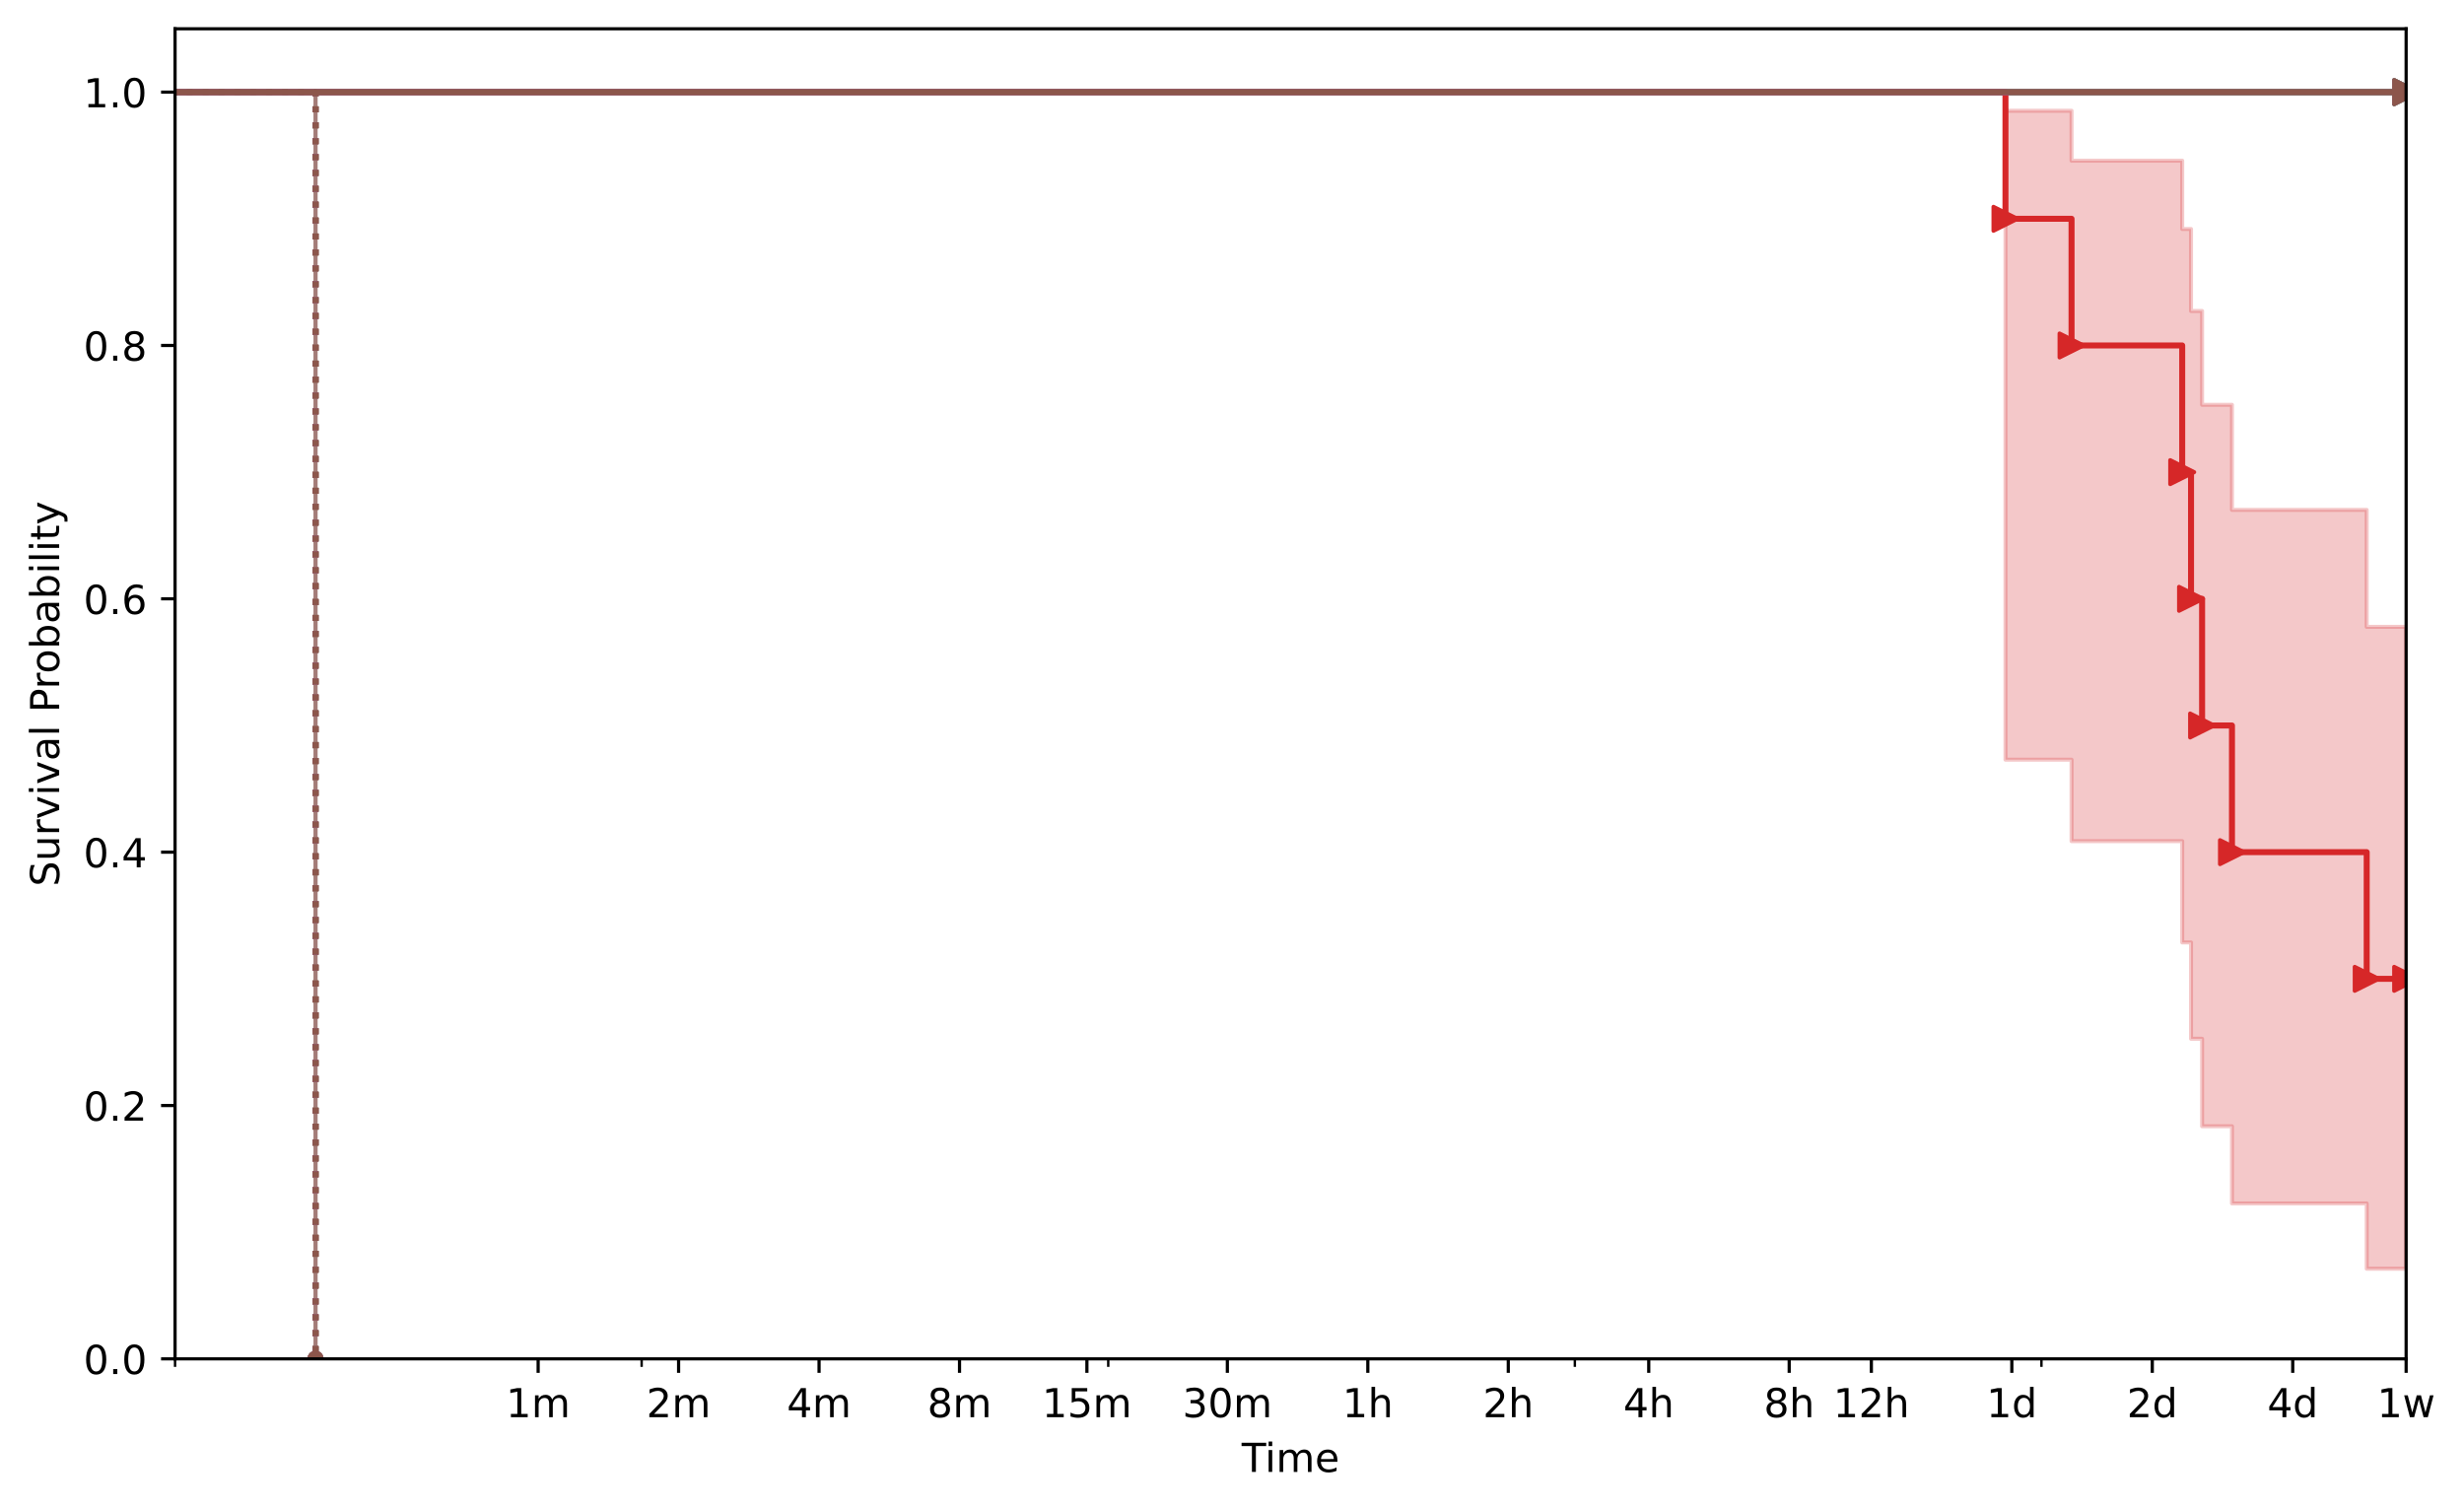 <?xml version="1.0" encoding="utf-8" standalone="no"?>
<!DOCTYPE svg PUBLIC "-//W3C//DTD SVG 1.1//EN"
  "http://www.w3.org/Graphics/SVG/1.1/DTD/svg11.dtd">
<!-- Created with matplotlib (https://matplotlib.org/) -->
<svg height="377.396pt" version="1.1" viewBox="0 0 616.252 377.396" width="616.252pt" xmlns="http://www.w3.org/2000/svg" xmlns:xlink="http://www.w3.org/1999/xlink">
 <defs>
  <style type="text/css">
*{stroke-linecap:butt;stroke-linejoin:round;}
  </style>
 </defs>
 <g id="figure_1">
  <g id="patch_1">
   <path d="M 0 377.396 
L 616.252 377.396 
L 616.252 0 
L 0 0 
z
" style="fill:#ffffff;"/>
  </g>
  <g id="axes_1">
   <g id="patch_2">
    <path d="M 43.781 339.84 
L 601.781 339.84 
L 601.781 7.2 
L 43.781 7.2 
z
" style="fill:#ffffff;"/>
   </g>
   <g id="PolyCollection_1">
    <defs>
     <path d="M -167.45 -354.356 
L -167.45 -354.356 
L 78.911 -354.356 
L 78.911 -37.556 
L 78.911 -37.556 
L 78.911 -37.556 
L 78.911 -354.356 
L -167.45 -354.356 
z
" id="m7478a78ea8" style="stroke:#1f77b4;stroke-opacity:0.25;"/>
    </defs>
    <g clip-path="url(#p8bab576ed2)">
     <use style="fill:#1f77b4;fill-opacity:0.25;stroke:#1f77b4;stroke-opacity:0.25;" x="0" xlink:href="#m7478a78ea8" y="377.396"/>
    </g>
   </g>
   <g id="PolyCollection_2">
    <path clip-path="url(#p8bab576ed2)" d="M -167.45 23.04 
L -167.45 23.04 
L 601.781 23.04 
L 601.781 23.04 
L 601.781 23.04 
L 601.781 23.04 
L 601.781 23.04 
L -167.45 23.04 
z
" style="fill:#1f77b4;fill-opacity:0.25;stroke:#1f77b4;stroke-opacity:0.25;"/>
   </g>
   <g id="PolyCollection_3">
    <defs>
     <path d="M -167.45 -354.356 
L -167.45 -354.356 
L 78.911 -354.356 
L 78.911 -37.556 
L 78.911 -37.556 
L 78.911 -37.556 
L 78.911 -354.356 
L -167.45 -354.356 
z
" id="m5d1627bb53" style="stroke:#ff7f0e;stroke-opacity:0.25;"/>
    </defs>
    <g clip-path="url(#p8bab576ed2)">
     <use style="fill:#ff7f0e;fill-opacity:0.25;stroke:#ff7f0e;stroke-opacity:0.25;" x="0" xlink:href="#m5d1627bb53" y="377.396"/>
    </g>
   </g>
   <g id="PolyCollection_4">
    <path clip-path="url(#p8bab576ed2)" d="M -167.45 23.04 
L -167.45 23.04 
L 601.781 23.04 
L 601.781 23.04 
L 601.781 23.04 
L 601.781 23.04 
L 601.781 23.04 
L -167.45 23.04 
z
" style="fill:#ff7f0e;fill-opacity:0.25;stroke:#ff7f0e;stroke-opacity:0.25;"/>
   </g>
   <g id="PolyCollection_5">
    <defs>
     <path d="M -167.45 -354.356 
L -167.45 -354.356 
L 78.911 -354.356 
L 78.911 -37.556 
L 78.911 -37.556 
L 78.911 -37.556 
L 78.911 -354.356 
L -167.45 -354.356 
z
" id="me244e0a25b" style="stroke:#2ca02c;stroke-opacity:0.25;"/>
    </defs>
    <g clip-path="url(#p8bab576ed2)">
     <use style="fill:#2ca02c;fill-opacity:0.25;stroke:#2ca02c;stroke-opacity:0.25;" x="0" xlink:href="#me244e0a25b" y="377.396"/>
    </g>
   </g>
   <g id="PolyCollection_6">
    <path clip-path="url(#p8bab576ed2)" d="M -167.45 23.04 
L -167.45 23.04 
L 601.781 23.04 
L 601.781 23.04 
L 601.781 23.04 
L 601.781 23.04 
L 601.781 23.04 
L -167.45 23.04 
z
" style="fill:#2ca02c;fill-opacity:0.25;stroke:#2ca02c;stroke-opacity:0.25;"/>
   </g>
   <g id="PolyCollection_7">
    <defs>
     <path d="M -167.45 -354.356 
L -167.45 -354.356 
L 78.911 -354.356 
L 78.911 -37.556 
L 78.911 -37.556 
L 78.911 -37.556 
L 78.911 -354.356 
L -167.45 -354.356 
z
" id="m9c1e1b2ed4" style="stroke:#d62728;stroke-opacity:0.25;"/>
    </defs>
    <g clip-path="url(#p8bab576ed2)">
     <use style="fill:#d62728;fill-opacity:0.25;stroke:#d62728;stroke-opacity:0.25;" x="0" xlink:href="#m9c1e1b2ed4" y="377.396"/>
    </g>
   </g>
   <g id="PolyCollection_8">
    <path clip-path="url(#p8bab576ed2)" d="M -167.45 23.04 
L -167.45 23.04 
L 501.573 23.04 
L 501.573 189.991 
L 518.098 189.991 
L 518.098 210.367 
L 545.775 210.367 
L 545.775 235.703 
L 547.984 235.703 
L 547.984 259.794 
L 550.75 259.794 
L 550.75 281.674 
L 558.223 281.674 
L 558.223 300.971 
L 591.917 300.971 
L 591.917 317.305 
L 601.781 317.305 
L 601.781 317.305 
L 601.781 156.772 
L 601.781 156.772 
L 601.781 156.772 
L 591.917 156.772 
L 591.917 127.519 
L 558.223 127.519 
L 558.223 101.234 
L 550.75 101.234 
L 550.75 77.776 
L 547.984 77.776 
L 547.984 57.271 
L 545.775 57.271 
L 545.775 40.188 
L 518.098 40.188 
L 518.098 27.703 
L 501.573 27.703 
L 501.573 23.04 
L -167.45 23.04 
z
" style="fill:#d62728;fill-opacity:0.25;stroke:#d62728;stroke-opacity:0.25;"/>
   </g>
   <g id="PolyCollection_9">
    <defs>
     <path d="M -167.45 -354.356 
L -167.45 -354.356 
L 78.911 -354.356 
L 78.911 -37.556 
L 78.911 -37.556 
L 78.911 -37.556 
L 78.911 -354.356 
L -167.45 -354.356 
z
" id="m30d9c9c2c4" style="stroke:#9467bd;stroke-opacity:0.25;"/>
    </defs>
    <g clip-path="url(#p8bab576ed2)">
     <use style="fill:#9467bd;fill-opacity:0.25;stroke:#9467bd;stroke-opacity:0.25;" x="0" xlink:href="#m30d9c9c2c4" y="377.396"/>
    </g>
   </g>
   <g id="PolyCollection_10">
    <path clip-path="url(#p8bab576ed2)" d="M -167.45 23.04 
L -167.45 23.04 
L 601.781 23.04 
L 601.781 23.04 
L 601.781 23.04 
L 601.781 23.04 
L 601.781 23.04 
L -167.45 23.04 
z
" style="fill:#9467bd;fill-opacity:0.25;stroke:#9467bd;stroke-opacity:0.25;"/>
   </g>
   <g id="PolyCollection_11">
    <defs>
     <path d="M -167.45 -354.356 
L -167.45 -354.356 
L 78.911 -354.356 
L 78.911 -37.556 
L 78.911 -37.556 
L 78.911 -37.556 
L 78.911 -354.356 
L -167.45 -354.356 
z
" id="md5d1cc5435" style="stroke:#8c564b;stroke-opacity:0.25;"/>
    </defs>
    <g clip-path="url(#p8bab576ed2)">
     <use style="fill:#8c564b;fill-opacity:0.25;stroke:#8c564b;stroke-opacity:0.25;" x="0" xlink:href="#md5d1cc5435" y="377.396"/>
    </g>
   </g>
   <g id="PolyCollection_12">
    <path clip-path="url(#p8bab576ed2)" d="M -167.45 23.04 
L -167.45 23.04 
L 601.781 23.04 
L 601.781 23.04 
L 601.781 23.04 
L 601.781 23.04 
L 601.781 23.04 
L -167.45 23.04 
z
" style="fill:#8c564b;fill-opacity:0.25;stroke:#8c564b;stroke-opacity:0.25;"/>
   </g>
   <g id="matplotlib.axis_1">
    <g id="xtick_1">
     <g id="line2d_1">
      <defs>
       <path d="M 0 0 
L 0 3.5 
" id="mea6a60b2c6" style="stroke:#000000;stroke-width:0.8;"/>
      </defs>
      <g>
       <use style="stroke:#000000;stroke-width:0.8;" x="134.589" xlink:href="#mea6a60b2c6" y="339.84"/>
      </g>
     </g>
     <g id="text_1">
      <!-- 1m -->
      <defs>
       <path d="M 12.406 8.297 
L 28.516 8.297 
L 28.516 63.922 
L 10.984 60.406 
L 10.984 69.391 
L 28.422 72.906 
L 38.281 72.906 
L 38.281 8.297 
L 54.391 8.297 
L 54.391 0 
L 12.406 0 
z
" id="DejaVuSans-49"/>
       <path d="M 52 44.188 
Q 55.375 50.25 60.062 53.125 
Q 64.75 56 71.094 56 
Q 79.641 56 84.281 50.016 
Q 88.922 44.047 88.922 33.016 
L 88.922 0 
L 79.891 0 
L 79.891 32.719 
Q 79.891 40.578 77.094 44.375 
Q 74.312 48.188 68.609 48.188 
Q 61.625 48.188 57.562 43.547 
Q 53.516 38.922 53.516 30.906 
L 53.516 0 
L 44.484 0 
L 44.484 32.719 
Q 44.484 40.625 41.703 44.406 
Q 38.922 48.188 33.109 48.188 
Q 26.219 48.188 22.156 43.531 
Q 18.109 38.875 18.109 30.906 
L 18.109 0 
L 9.078 0 
L 9.078 54.688 
L 18.109 54.688 
L 18.109 46.188 
Q 21.188 51.219 25.484 53.609 
Q 29.781 56 35.688 56 
Q 41.656 56 45.828 52.969 
Q 50 49.953 52 44.188 
z
" id="DejaVuSans-109"/>
      </defs>
      <g transform="translate(126.538 354.438)scale(0.1 -0.1)">
       <use xlink:href="#DejaVuSans-49"/>
       <use x="63.623" xlink:href="#DejaVuSans-109"/>
      </g>
     </g>
    </g>
    <g id="xtick_2">
     <g id="line2d_2">
      <g>
       <use style="stroke:#000000;stroke-width:0.8;" x="169.719" xlink:href="#mea6a60b2c6" y="339.84"/>
      </g>
     </g>
     <g id="text_2">
      <!-- 2m -->
      <defs>
       <path d="M 19.188 8.297 
L 53.609 8.297 
L 53.609 0 
L 7.328 0 
L 7.328 8.297 
Q 12.938 14.109 22.625 23.891 
Q 32.328 33.688 34.812 36.531 
Q 39.547 41.844 41.422 45.531 
Q 43.312 49.219 43.312 52.781 
Q 43.312 58.594 39.234 62.25 
Q 35.156 65.922 28.609 65.922 
Q 23.969 65.922 18.812 64.312 
Q 13.672 62.703 7.812 59.422 
L 7.812 69.391 
Q 13.766 71.781 18.938 73 
Q 24.125 74.219 28.422 74.219 
Q 39.75 74.219 46.484 68.547 
Q 53.219 62.891 53.219 53.422 
Q 53.219 48.922 51.531 44.891 
Q 49.859 40.875 45.406 35.406 
Q 44.188 33.984 37.641 27.219 
Q 31.109 20.453 19.188 8.297 
z
" id="DejaVuSans-50"/>
      </defs>
      <g transform="translate(161.667 354.438)scale(0.1 -0.1)">
       <use xlink:href="#DejaVuSans-50"/>
       <use x="63.623" xlink:href="#DejaVuSans-109"/>
      </g>
     </g>
    </g>
    <g id="xtick_3">
     <g id="line2d_3">
      <g>
       <use style="stroke:#000000;stroke-width:0.8;" x="204.848" xlink:href="#mea6a60b2c6" y="339.84"/>
      </g>
     </g>
     <g id="text_3">
      <!-- 4m -->
      <defs>
       <path d="M 37.797 64.312 
L 12.891 25.391 
L 37.797 25.391 
z
M 35.203 72.906 
L 47.609 72.906 
L 47.609 25.391 
L 58.016 25.391 
L 58.016 17.188 
L 47.609 17.188 
L 47.609 0 
L 37.797 0 
L 37.797 17.188 
L 4.891 17.188 
L 4.891 26.703 
z
" id="DejaVuSans-52"/>
      </defs>
      <g transform="translate(196.796 354.438)scale(0.1 -0.1)">
       <use xlink:href="#DejaVuSans-52"/>
       <use x="63.623" xlink:href="#DejaVuSans-109"/>
      </g>
     </g>
    </g>
    <g id="xtick_4">
     <g id="line2d_4">
      <g>
       <use style="stroke:#000000;stroke-width:0.8;" x="239.977" xlink:href="#mea6a60b2c6" y="339.84"/>
      </g>
     </g>
     <g id="text_4">
      <!-- 8m -->
      <defs>
       <path d="M 31.781 34.625 
Q 24.75 34.625 20.719 30.859 
Q 16.703 27.094 16.703 20.516 
Q 16.703 13.922 20.719 10.156 
Q 24.75 6.391 31.781 6.391 
Q 38.812 6.391 42.859 10.172 
Q 46.922 13.969 46.922 20.516 
Q 46.922 27.094 42.891 30.859 
Q 38.875 34.625 31.781 34.625 
z
M 21.922 38.812 
Q 15.578 40.375 12.031 44.719 
Q 8.5 49.078 8.5 55.328 
Q 8.5 64.062 14.719 69.141 
Q 20.953 74.219 31.781 74.219 
Q 42.672 74.219 48.875 69.141 
Q 55.078 64.062 55.078 55.328 
Q 55.078 49.078 51.531 44.719 
Q 48 40.375 41.703 38.812 
Q 48.828 37.156 52.797 32.312 
Q 56.781 27.484 56.781 20.516 
Q 56.781 9.906 50.312 4.234 
Q 43.844 -1.422 31.781 -1.422 
Q 19.734 -1.422 13.25 4.234 
Q 6.781 9.906 6.781 20.516 
Q 6.781 27.484 10.781 32.312 
Q 14.797 37.156 21.922 38.812 
z
M 18.312 54.391 
Q 18.312 48.734 21.844 45.562 
Q 25.391 42.391 31.781 42.391 
Q 38.141 42.391 41.719 45.562 
Q 45.312 48.734 45.312 54.391 
Q 45.312 60.062 41.719 63.234 
Q 38.141 66.406 31.781 66.406 
Q 25.391 66.406 21.844 63.234 
Q 18.312 60.062 18.312 54.391 
z
" id="DejaVuSans-56"/>
      </defs>
      <g transform="translate(231.926 354.438)scale(0.1 -0.1)">
       <use xlink:href="#DejaVuSans-56"/>
       <use x="63.623" xlink:href="#DejaVuSans-109"/>
      </g>
     </g>
    </g>
    <g id="xtick_5">
     <g id="line2d_5">
      <g>
       <use style="stroke:#000000;stroke-width:0.8;" x="271.836" xlink:href="#mea6a60b2c6" y="339.84"/>
      </g>
     </g>
     <g id="text_5">
      <!-- 15m -->
      <defs>
       <path d="M 10.797 72.906 
L 49.516 72.906 
L 49.516 64.594 
L 19.828 64.594 
L 19.828 46.734 
Q 21.969 47.469 24.109 47.828 
Q 26.266 48.188 28.422 48.188 
Q 40.625 48.188 47.75 41.5 
Q 54.891 34.812 54.891 23.391 
Q 54.891 11.625 47.562 5.094 
Q 40.234 -1.422 26.906 -1.422 
Q 22.312 -1.422 17.547 -0.641 
Q 12.797 0.141 7.719 1.703 
L 7.719 11.625 
Q 12.109 9.234 16.797 8.062 
Q 21.484 6.891 26.703 6.891 
Q 35.156 6.891 40.078 11.328 
Q 45.016 15.766 45.016 23.391 
Q 45.016 31 40.078 35.438 
Q 35.156 39.891 26.703 39.891 
Q 22.75 39.891 18.812 39.016 
Q 14.891 38.141 10.797 36.281 
z
" id="DejaVuSans-53"/>
      </defs>
      <g transform="translate(260.603 354.438)scale(0.1 -0.1)">
       <use xlink:href="#DejaVuSans-49"/>
       <use x="63.623" xlink:href="#DejaVuSans-53"/>
       <use x="127.246" xlink:href="#DejaVuSans-109"/>
      </g>
     </g>
    </g>
    <g id="xtick_6">
     <g id="line2d_6">
      <g>
       <use style="stroke:#000000;stroke-width:0.8;" x="306.965" xlink:href="#mea6a60b2c6" y="339.84"/>
      </g>
     </g>
     <g id="text_6">
      <!-- 30m -->
      <defs>
       <path d="M 40.578 39.312 
Q 47.656 37.797 51.625 33 
Q 55.609 28.219 55.609 21.188 
Q 55.609 10.406 48.188 4.484 
Q 40.766 -1.422 27.094 -1.422 
Q 22.516 -1.422 17.656 -0.516 
Q 12.797 0.391 7.625 2.203 
L 7.625 11.719 
Q 11.719 9.328 16.594 8.109 
Q 21.484 6.891 26.812 6.891 
Q 36.078 6.891 40.938 10.547 
Q 45.797 14.203 45.797 21.188 
Q 45.797 27.641 41.281 31.266 
Q 36.766 34.906 28.719 34.906 
L 20.219 34.906 
L 20.219 43.016 
L 29.109 43.016 
Q 36.375 43.016 40.234 45.922 
Q 44.094 48.828 44.094 54.297 
Q 44.094 59.906 40.109 62.906 
Q 36.141 65.922 28.719 65.922 
Q 24.656 65.922 20.016 65.031 
Q 15.375 64.156 9.812 62.312 
L 9.812 71.094 
Q 15.438 72.656 20.344 73.438 
Q 25.25 74.219 29.594 74.219 
Q 40.828 74.219 47.359 69.109 
Q 53.906 64.016 53.906 55.328 
Q 53.906 49.266 50.438 45.094 
Q 46.969 40.922 40.578 39.312 
z
" id="DejaVuSans-51"/>
       <path d="M 31.781 66.406 
Q 24.172 66.406 20.328 58.906 
Q 16.5 51.422 16.5 36.375 
Q 16.5 21.391 20.328 13.891 
Q 24.172 6.391 31.781 6.391 
Q 39.453 6.391 43.281 13.891 
Q 47.125 21.391 47.125 36.375 
Q 47.125 51.422 43.281 58.906 
Q 39.453 66.406 31.781 66.406 
z
M 31.781 74.219 
Q 44.047 74.219 50.516 64.516 
Q 56.984 54.828 56.984 36.375 
Q 56.984 17.969 50.516 8.266 
Q 44.047 -1.422 31.781 -1.422 
Q 19.531 -1.422 13.062 8.266 
Q 6.594 17.969 6.594 36.375 
Q 6.594 54.828 13.062 64.516 
Q 19.531 74.219 31.781 74.219 
z
" id="DejaVuSans-48"/>
      </defs>
      <g transform="translate(295.732 354.438)scale(0.1 -0.1)">
       <use xlink:href="#DejaVuSans-51"/>
       <use x="63.623" xlink:href="#DejaVuSans-48"/>
       <use x="127.246" xlink:href="#DejaVuSans-109"/>
      </g>
     </g>
    </g>
    <g id="xtick_7">
     <g id="line2d_7">
      <g>
       <use style="stroke:#000000;stroke-width:0.8;" x="342.094" xlink:href="#mea6a60b2c6" y="339.84"/>
      </g>
     </g>
     <g id="text_7">
      <!-- 1h -->
      <defs>
       <path d="M 54.891 33.016 
L 54.891 0 
L 45.906 0 
L 45.906 32.719 
Q 45.906 40.484 42.875 44.328 
Q 39.844 48.188 33.797 48.188 
Q 26.516 48.188 22.312 43.547 
Q 18.109 38.922 18.109 30.906 
L 18.109 0 
L 9.078 0 
L 9.078 75.984 
L 18.109 75.984 
L 18.109 46.188 
Q 21.344 51.125 25.703 53.562 
Q 30.078 56 35.797 56 
Q 45.219 56 50.047 50.172 
Q 54.891 44.344 54.891 33.016 
z
" id="DejaVuSans-104"/>
      </defs>
      <g transform="translate(335.744 354.438)scale(0.1 -0.1)">
       <use xlink:href="#DejaVuSans-49"/>
       <use x="63.623" xlink:href="#DejaVuSans-104"/>
      </g>
     </g>
    </g>
    <g id="xtick_8">
     <g id="line2d_8">
      <g>
       <use style="stroke:#000000;stroke-width:0.8;" x="377.224" xlink:href="#mea6a60b2c6" y="339.84"/>
      </g>
     </g>
     <g id="text_8">
      <!-- 2h -->
      <g transform="translate(370.874 354.438)scale(0.1 -0.1)">
       <use xlink:href="#DejaVuSans-50"/>
       <use x="63.623" xlink:href="#DejaVuSans-104"/>
      </g>
     </g>
    </g>
    <g id="xtick_9">
     <g id="line2d_9">
      <g>
       <use style="stroke:#000000;stroke-width:0.8;" x="412.353" xlink:href="#mea6a60b2c6" y="339.84"/>
      </g>
     </g>
     <g id="text_9">
      <!-- 4h -->
      <g transform="translate(406.003 354.438)scale(0.1 -0.1)">
       <use xlink:href="#DejaVuSans-52"/>
       <use x="63.623" xlink:href="#DejaVuSans-104"/>
      </g>
     </g>
    </g>
    <g id="xtick_10">
     <g id="line2d_10">
      <g>
       <use style="stroke:#000000;stroke-width:0.8;" x="447.482" xlink:href="#mea6a60b2c6" y="339.84"/>
      </g>
     </g>
     <g id="text_10">
      <!-- 8h -->
      <g transform="translate(441.132 354.438)scale(0.1 -0.1)">
       <use xlink:href="#DejaVuSans-56"/>
       <use x="63.623" xlink:href="#DejaVuSans-104"/>
      </g>
     </g>
    </g>
    <g id="xtick_11">
     <g id="line2d_11">
      <g>
       <use style="stroke:#000000;stroke-width:0.8;" x="468.031" xlink:href="#mea6a60b2c6" y="339.84"/>
      </g>
     </g>
     <g id="text_11">
      <!-- 12h -->
      <g transform="translate(458.5 354.438)scale(0.1 -0.1)">
       <use xlink:href="#DejaVuSans-49"/>
       <use x="63.623" xlink:href="#DejaVuSans-50"/>
       <use x="127.246" xlink:href="#DejaVuSans-104"/>
      </g>
     </g>
    </g>
    <g id="xtick_12">
     <g id="line2d_12">
      <g>
       <use style="stroke:#000000;stroke-width:0.8;" x="503.161" xlink:href="#mea6a60b2c6" y="339.84"/>
      </g>
     </g>
     <g id="text_12">
      <!-- 1d -->
      <defs>
       <path d="M 45.406 46.391 
L 45.406 75.984 
L 54.391 75.984 
L 54.391 0 
L 45.406 0 
L 45.406 8.203 
Q 42.578 3.328 38.25 0.953 
Q 33.938 -1.422 27.875 -1.422 
Q 17.969 -1.422 11.734 6.484 
Q 5.516 14.406 5.516 27.297 
Q 5.516 40.188 11.734 48.094 
Q 17.969 56 27.875 56 
Q 33.938 56 38.25 53.625 
Q 42.578 51.266 45.406 46.391 
z
M 14.797 27.297 
Q 14.797 17.391 18.875 11.75 
Q 22.953 6.109 30.078 6.109 
Q 37.203 6.109 41.297 11.75 
Q 45.406 17.391 45.406 27.297 
Q 45.406 37.203 41.297 42.844 
Q 37.203 48.484 30.078 48.484 
Q 22.953 48.484 18.875 42.844 
Q 14.797 37.203 14.797 27.297 
z
" id="DejaVuSans-100"/>
      </defs>
      <g transform="translate(496.805 354.438)scale(0.1 -0.1)">
       <use xlink:href="#DejaVuSans-49"/>
       <use x="63.623" xlink:href="#DejaVuSans-100"/>
      </g>
     </g>
    </g>
    <g id="xtick_13">
     <g id="line2d_13">
      <g>
       <use style="stroke:#000000;stroke-width:0.8;" x="538.29" xlink:href="#mea6a60b2c6" y="339.84"/>
      </g>
     </g>
     <g id="text_13">
      <!-- 2d -->
      <g transform="translate(531.935 354.438)scale(0.1 -0.1)">
       <use xlink:href="#DejaVuSans-50"/>
       <use x="63.623" xlink:href="#DejaVuSans-100"/>
      </g>
     </g>
    </g>
    <g id="xtick_14">
     <g id="line2d_14">
      <g>
       <use style="stroke:#000000;stroke-width:0.8;" x="573.419" xlink:href="#mea6a60b2c6" y="339.84"/>
      </g>
     </g>
     <g id="text_14">
      <!-- 4d -->
      <g transform="translate(567.064 354.438)scale(0.1 -0.1)">
       <use xlink:href="#DejaVuSans-52"/>
       <use x="63.623" xlink:href="#DejaVuSans-100"/>
      </g>
     </g>
    </g>
    <g id="xtick_15">
     <g id="line2d_15">
      <g>
       <use style="stroke:#000000;stroke-width:0.8;" x="601.781" xlink:href="#mea6a60b2c6" y="339.84"/>
      </g>
     </g>
     <g id="text_15">
      <!-- 1w -->
      <defs>
       <path d="M 4.203 54.688 
L 13.188 54.688 
L 24.422 12.016 
L 35.594 54.688 
L 46.188 54.688 
L 57.422 12.016 
L 68.609 54.688 
L 77.594 54.688 
L 63.281 0 
L 52.688 0 
L 40.922 44.828 
L 29.109 0 
L 18.5 0 
z
" id="DejaVuSans-119"/>
      </defs>
      <g transform="translate(594.511 354.438)scale(0.1 -0.1)">
       <use xlink:href="#DejaVuSans-49"/>
       <use x="63.623" xlink:href="#DejaVuSans-119"/>
      </g>
     </g>
    </g>
    <g id="xtick_16">
     <g id="line2d_16">
      <defs>
       <path d="M 0 0 
L 0 2 
" id="m23afb227b6" style="stroke:#000000;stroke-width:0.6;"/>
      </defs>
      <g>
       <use style="stroke:#000000;stroke-width:0.6;" x="43.781" xlink:href="#m23afb227b6" y="339.84"/>
      </g>
     </g>
    </g>
    <g id="xtick_17">
     <g id="line2d_17">
      <g>
       <use style="stroke:#000000;stroke-width:0.6;" x="160.478" xlink:href="#m23afb227b6" y="339.84"/>
      </g>
     </g>
    </g>
    <g id="xtick_18">
     <g id="line2d_18">
      <g>
       <use style="stroke:#000000;stroke-width:0.6;" x="277.175" xlink:href="#m23afb227b6" y="339.84"/>
      </g>
     </g>
    </g>
    <g id="xtick_19">
     <g id="line2d_19">
      <g>
       <use style="stroke:#000000;stroke-width:0.6;" x="393.872" xlink:href="#m23afb227b6" y="339.84"/>
      </g>
     </g>
    </g>
    <g id="xtick_20">
     <g id="line2d_20">
      <g>
       <use style="stroke:#000000;stroke-width:0.6;" x="510.569" xlink:href="#m23afb227b6" y="339.84"/>
      </g>
     </g>
    </g>
    <g id="text_16">
     <!-- Time -->
     <defs>
      <path d="M -0.297 72.906 
L 61.375 72.906 
L 61.375 64.594 
L 35.5 64.594 
L 35.5 0 
L 25.594 0 
L 25.594 64.594 
L -0.297 64.594 
z
" id="DejaVuSans-84"/>
      <path d="M 9.422 54.688 
L 18.406 54.688 
L 18.406 0 
L 9.422 0 
z
M 9.422 75.984 
L 18.406 75.984 
L 18.406 64.594 
L 9.422 64.594 
z
" id="DejaVuSans-105"/>
      <path d="M 56.203 29.594 
L 56.203 25.203 
L 14.891 25.203 
Q 15.484 15.922 20.484 11.062 
Q 25.484 6.203 34.422 6.203 
Q 39.594 6.203 44.453 7.469 
Q 49.312 8.734 54.109 11.281 
L 54.109 2.781 
Q 49.266 0.734 44.188 -0.344 
Q 39.109 -1.422 33.891 -1.422 
Q 20.797 -1.422 13.156 6.188 
Q 5.516 13.812 5.516 26.812 
Q 5.516 40.234 12.766 48.109 
Q 20.016 56 32.328 56 
Q 43.359 56 49.781 48.891 
Q 56.203 41.797 56.203 29.594 
z
M 47.219 32.234 
Q 47.125 39.594 43.094 43.984 
Q 39.062 48.391 32.422 48.391 
Q 24.906 48.391 20.391 44.141 
Q 15.875 39.891 15.188 32.172 
z
" id="DejaVuSans-101"/>
     </defs>
     <g transform="translate(310.548 368.117)scale(0.1 -0.1)">
      <use xlink:href="#DejaVuSans-84"/>
      <use x="57.959" xlink:href="#DejaVuSans-105"/>
      <use x="85.742" xlink:href="#DejaVuSans-109"/>
      <use x="183.154" xlink:href="#DejaVuSans-101"/>
     </g>
    </g>
   </g>
   <g id="matplotlib.axis_2">
    <g id="ytick_1">
     <g id="line2d_21">
      <defs>
       <path d="M 0 0 
L -3.5 0 
" id="m639d90ad67" style="stroke:#000000;stroke-width:0.8;"/>
      </defs>
      <g>
       <use style="stroke:#000000;stroke-width:0.8;" x="43.781" xlink:href="#m639d90ad67" y="339.84"/>
      </g>
     </g>
     <g id="text_17">
      <!-- 0.0 -->
      <defs>
       <path d="M 10.688 12.406 
L 21 12.406 
L 21 0 
L 10.688 0 
z
" id="DejaVuSans-46"/>
      </defs>
      <g transform="translate(20.878 343.639)scale(0.1 -0.1)">
       <use xlink:href="#DejaVuSans-48"/>
       <use x="63.623" xlink:href="#DejaVuSans-46"/>
       <use x="95.41" xlink:href="#DejaVuSans-48"/>
      </g>
     </g>
    </g>
    <g id="ytick_2">
     <g id="line2d_22">
      <g>
       <use style="stroke:#000000;stroke-width:0.8;" x="43.781" xlink:href="#m639d90ad67" y="276.48"/>
      </g>
     </g>
     <g id="text_18">
      <!-- 0.2 -->
      <g transform="translate(20.878 280.279)scale(0.1 -0.1)">
       <use xlink:href="#DejaVuSans-48"/>
       <use x="63.623" xlink:href="#DejaVuSans-46"/>
       <use x="95.41" xlink:href="#DejaVuSans-50"/>
      </g>
     </g>
    </g>
    <g id="ytick_3">
     <g id="line2d_23">
      <g>
       <use style="stroke:#000000;stroke-width:0.8;" x="43.781" xlink:href="#m639d90ad67" y="213.12"/>
      </g>
     </g>
     <g id="text_19">
      <!-- 0.4 -->
      <g transform="translate(20.878 216.919)scale(0.1 -0.1)">
       <use xlink:href="#DejaVuSans-48"/>
       <use x="63.623" xlink:href="#DejaVuSans-46"/>
       <use x="95.41" xlink:href="#DejaVuSans-52"/>
      </g>
     </g>
    </g>
    <g id="ytick_4">
     <g id="line2d_24">
      <g>
       <use style="stroke:#000000;stroke-width:0.8;" x="43.781" xlink:href="#m639d90ad67" y="149.76"/>
      </g>
     </g>
     <g id="text_20">
      <!-- 0.6 -->
      <defs>
       <path d="M 33.016 40.375 
Q 26.375 40.375 22.484 35.828 
Q 18.609 31.297 18.609 23.391 
Q 18.609 15.531 22.484 10.953 
Q 26.375 6.391 33.016 6.391 
Q 39.656 6.391 43.531 10.953 
Q 47.406 15.531 47.406 23.391 
Q 47.406 31.297 43.531 35.828 
Q 39.656 40.375 33.016 40.375 
z
M 52.594 71.297 
L 52.594 62.312 
Q 48.875 64.062 45.094 64.984 
Q 41.312 65.922 37.594 65.922 
Q 27.828 65.922 22.672 59.328 
Q 17.531 52.734 16.797 39.406 
Q 19.672 43.656 24.016 45.922 
Q 28.375 48.188 33.594 48.188 
Q 44.578 48.188 50.953 41.516 
Q 57.328 34.859 57.328 23.391 
Q 57.328 12.156 50.688 5.359 
Q 44.047 -1.422 33.016 -1.422 
Q 20.359 -1.422 13.672 8.266 
Q 6.984 17.969 6.984 36.375 
Q 6.984 53.656 15.188 63.938 
Q 23.391 74.219 37.203 74.219 
Q 40.922 74.219 44.703 73.484 
Q 48.484 72.75 52.594 71.297 
z
" id="DejaVuSans-54"/>
      </defs>
      <g transform="translate(20.878 153.559)scale(0.1 -0.1)">
       <use xlink:href="#DejaVuSans-48"/>
       <use x="63.623" xlink:href="#DejaVuSans-46"/>
       <use x="95.41" xlink:href="#DejaVuSans-54"/>
      </g>
     </g>
    </g>
    <g id="ytick_5">
     <g id="line2d_25">
      <g>
       <use style="stroke:#000000;stroke-width:0.8;" x="43.781" xlink:href="#m639d90ad67" y="86.4"/>
      </g>
     </g>
     <g id="text_21">
      <!-- 0.8 -->
      <g transform="translate(20.878 90.199)scale(0.1 -0.1)">
       <use xlink:href="#DejaVuSans-48"/>
       <use x="63.623" xlink:href="#DejaVuSans-46"/>
       <use x="95.41" xlink:href="#DejaVuSans-56"/>
      </g>
     </g>
    </g>
    <g id="ytick_6">
     <g id="line2d_26">
      <g>
       <use style="stroke:#000000;stroke-width:0.8;" x="43.781" xlink:href="#m639d90ad67" y="23.04"/>
      </g>
     </g>
     <g id="text_22">
      <!-- 1.0 -->
      <g transform="translate(20.878 26.839)scale(0.1 -0.1)">
       <use xlink:href="#DejaVuSans-49"/>
       <use x="63.623" xlink:href="#DejaVuSans-46"/>
       <use x="95.41" xlink:href="#DejaVuSans-48"/>
      </g>
     </g>
    </g>
    <g id="text_23">
     <!-- Survival Probability -->
     <defs>
      <path d="M 53.516 70.516 
L 53.516 60.891 
Q 47.906 63.578 42.922 64.891 
Q 37.938 66.219 33.297 66.219 
Q 25.25 66.219 20.875 63.094 
Q 16.5 59.969 16.5 54.203 
Q 16.5 49.359 19.406 46.891 
Q 22.312 44.438 30.422 42.922 
L 36.375 41.703 
Q 47.406 39.594 52.656 34.297 
Q 57.906 29 57.906 20.125 
Q 57.906 9.516 50.797 4.047 
Q 43.703 -1.422 29.984 -1.422 
Q 24.812 -1.422 18.969 -0.25 
Q 13.141 0.922 6.891 3.219 
L 6.891 13.375 
Q 12.891 10.016 18.656 8.297 
Q 24.422 6.594 29.984 6.594 
Q 38.422 6.594 43.016 9.906 
Q 47.609 13.234 47.609 19.391 
Q 47.609 24.75 44.312 27.781 
Q 41.016 30.812 33.5 32.328 
L 27.484 33.5 
Q 16.453 35.688 11.516 40.375 
Q 6.594 45.062 6.594 53.422 
Q 6.594 63.094 13.406 68.656 
Q 20.219 74.219 32.172 74.219 
Q 37.312 74.219 42.625 73.281 
Q 47.953 72.359 53.516 70.516 
z
" id="DejaVuSans-83"/>
      <path d="M 8.5 21.578 
L 8.5 54.688 
L 17.484 54.688 
L 17.484 21.922 
Q 17.484 14.156 20.5 10.266 
Q 23.531 6.391 29.594 6.391 
Q 36.859 6.391 41.078 11.031 
Q 45.312 15.672 45.312 23.688 
L 45.312 54.688 
L 54.297 54.688 
L 54.297 0 
L 45.312 0 
L 45.312 8.406 
Q 42.047 3.422 37.719 1 
Q 33.406 -1.422 27.688 -1.422 
Q 18.266 -1.422 13.375 4.438 
Q 8.5 10.297 8.5 21.578 
z
M 31.109 56 
z
" id="DejaVuSans-117"/>
      <path d="M 41.109 46.297 
Q 39.594 47.172 37.812 47.578 
Q 36.031 48 33.891 48 
Q 26.266 48 22.188 43.047 
Q 18.109 38.094 18.109 28.812 
L 18.109 0 
L 9.078 0 
L 9.078 54.688 
L 18.109 54.688 
L 18.109 46.188 
Q 20.953 51.172 25.484 53.578 
Q 30.031 56 36.531 56 
Q 37.453 56 38.578 55.875 
Q 39.703 55.766 41.062 55.516 
z
" id="DejaVuSans-114"/>
      <path d="M 2.984 54.688 
L 12.5 54.688 
L 29.594 8.797 
L 46.688 54.688 
L 56.203 54.688 
L 35.688 0 
L 23.484 0 
z
" id="DejaVuSans-118"/>
      <path d="M 34.281 27.484 
Q 23.391 27.484 19.188 25 
Q 14.984 22.516 14.984 16.5 
Q 14.984 11.719 18.141 8.906 
Q 21.297 6.109 26.703 6.109 
Q 34.188 6.109 38.703 11.406 
Q 43.219 16.703 43.219 25.484 
L 43.219 27.484 
z
M 52.203 31.203 
L 52.203 0 
L 43.219 0 
L 43.219 8.297 
Q 40.141 3.328 35.547 0.953 
Q 30.953 -1.422 24.312 -1.422 
Q 15.922 -1.422 10.953 3.297 
Q 6 8.016 6 15.922 
Q 6 25.141 12.172 29.828 
Q 18.359 34.516 30.609 34.516 
L 43.219 34.516 
L 43.219 35.406 
Q 43.219 41.609 39.141 45 
Q 35.062 48.391 27.688 48.391 
Q 23 48.391 18.547 47.266 
Q 14.109 46.141 10.016 43.891 
L 10.016 52.203 
Q 14.938 54.109 19.578 55.047 
Q 24.219 56 28.609 56 
Q 40.484 56 46.344 49.844 
Q 52.203 43.703 52.203 31.203 
z
" id="DejaVuSans-97"/>
      <path d="M 9.422 75.984 
L 18.406 75.984 
L 18.406 0 
L 9.422 0 
z
" id="DejaVuSans-108"/>
      <path id="DejaVuSans-32"/>
      <path d="M 19.672 64.797 
L 19.672 37.406 
L 32.078 37.406 
Q 38.969 37.406 42.719 40.969 
Q 46.484 44.531 46.484 51.125 
Q 46.484 57.672 42.719 61.234 
Q 38.969 64.797 32.078 64.797 
z
M 9.812 72.906 
L 32.078 72.906 
Q 44.344 72.906 50.609 67.359 
Q 56.891 61.812 56.891 51.125 
Q 56.891 40.328 50.609 34.812 
Q 44.344 29.297 32.078 29.297 
L 19.672 29.297 
L 19.672 0 
L 9.812 0 
z
" id="DejaVuSans-80"/>
      <path d="M 30.609 48.391 
Q 23.391 48.391 19.188 42.75 
Q 14.984 37.109 14.984 27.297 
Q 14.984 17.484 19.156 11.844 
Q 23.344 6.203 30.609 6.203 
Q 37.797 6.203 41.984 11.859 
Q 46.188 17.531 46.188 27.297 
Q 46.188 37.016 41.984 42.703 
Q 37.797 48.391 30.609 48.391 
z
M 30.609 56 
Q 42.328 56 49.016 48.375 
Q 55.719 40.766 55.719 27.297 
Q 55.719 13.875 49.016 6.219 
Q 42.328 -1.422 30.609 -1.422 
Q 18.844 -1.422 12.172 6.219 
Q 5.516 13.875 5.516 27.297 
Q 5.516 40.766 12.172 48.375 
Q 18.844 56 30.609 56 
z
" id="DejaVuSans-111"/>
      <path d="M 48.688 27.297 
Q 48.688 37.203 44.609 42.844 
Q 40.531 48.484 33.406 48.484 
Q 26.266 48.484 22.188 42.844 
Q 18.109 37.203 18.109 27.297 
Q 18.109 17.391 22.188 11.75 
Q 26.266 6.109 33.406 6.109 
Q 40.531 6.109 44.609 11.75 
Q 48.688 17.391 48.688 27.297 
z
M 18.109 46.391 
Q 20.953 51.266 25.266 53.625 
Q 29.594 56 35.594 56 
Q 45.562 56 51.781 48.094 
Q 58.016 40.188 58.016 27.297 
Q 58.016 14.406 51.781 6.484 
Q 45.562 -1.422 35.594 -1.422 
Q 29.594 -1.422 25.266 0.953 
Q 20.953 3.328 18.109 8.203 
L 18.109 0 
L 9.078 0 
L 9.078 75.984 
L 18.109 75.984 
z
" id="DejaVuSans-98"/>
      <path d="M 18.312 70.219 
L 18.312 54.688 
L 36.812 54.688 
L 36.812 47.703 
L 18.312 47.703 
L 18.312 18.016 
Q 18.312 11.328 20.141 9.422 
Q 21.969 7.516 27.594 7.516 
L 36.812 7.516 
L 36.812 0 
L 27.594 0 
Q 17.188 0 13.234 3.875 
Q 9.281 7.766 9.281 18.016 
L 9.281 47.703 
L 2.688 47.703 
L 2.688 54.688 
L 9.281 54.688 
L 9.281 70.219 
z
" id="DejaVuSans-116"/>
      <path d="M 32.172 -5.078 
Q 28.375 -14.844 24.75 -17.812 
Q 21.141 -20.797 15.094 -20.797 
L 7.906 -20.797 
L 7.906 -13.281 
L 13.188 -13.281 
Q 16.891 -13.281 18.938 -11.516 
Q 21 -9.766 23.484 -3.219 
L 25.094 0.875 
L 2.984 54.688 
L 12.5 54.688 
L 29.594 11.922 
L 46.688 54.688 
L 56.203 54.688 
z
" id="DejaVuSans-121"/>
     </defs>
     <g transform="translate(14.798 221.697)rotate(-90)scale(0.1 -0.1)">
      <use xlink:href="#DejaVuSans-83"/>
      <use x="63.477" xlink:href="#DejaVuSans-117"/>
      <use x="126.855" xlink:href="#DejaVuSans-114"/>
      <use x="167.969" xlink:href="#DejaVuSans-118"/>
      <use x="227.148" xlink:href="#DejaVuSans-105"/>
      <use x="254.932" xlink:href="#DejaVuSans-118"/>
      <use x="314.111" xlink:href="#DejaVuSans-97"/>
      <use x="375.391" xlink:href="#DejaVuSans-108"/>
      <use x="403.174" xlink:href="#DejaVuSans-32"/>
      <use x="434.961" xlink:href="#DejaVuSans-80"/>
      <use x="493.514" xlink:href="#DejaVuSans-114"/>
      <use x="532.377" xlink:href="#DejaVuSans-111"/>
      <use x="593.559" xlink:href="#DejaVuSans-98"/>
      <use x="657.035" xlink:href="#DejaVuSans-97"/>
      <use x="718.314" xlink:href="#DejaVuSans-98"/>
      <use x="781.791" xlink:href="#DejaVuSans-105"/>
      <use x="809.574" xlink:href="#DejaVuSans-108"/>
      <use x="837.357" xlink:href="#DejaVuSans-105"/>
      <use x="865.141" xlink:href="#DejaVuSans-116"/>
      <use x="904.35" xlink:href="#DejaVuSans-121"/>
     </g>
    </g>
   </g>
   <g id="line2d_27">
    <path clip-path="url(#p8bab576ed2)" d="M -1 23.04 
L 78.911 23.04 
L 78.911 339.84 
" style="fill:none;stroke:#1f77b4;stroke-dasharray:1.5,2.475;stroke-dashoffset:0;stroke-width:1.5;"/>
    <defs>
     <path d="M 0 1.5 
C 0.398 1.5 0.779 1.342 1.061 1.061 
C 1.342 0.779 1.5 0.398 1.5 0 
C 1.5 -0.398 1.342 -0.779 1.061 -1.061 
C 0.779 -1.342 0.398 -1.5 0 -1.5 
C -0.398 -1.5 -0.779 -1.342 -1.061 -1.061 
C -1.342 -0.779 -1.5 -0.398 -1.5 0 
C -1.5 0.398 -1.342 0.779 -1.061 1.061 
C -0.779 1.342 -0.398 1.5 0 1.5 
z
" id="m36db825fbc" style="stroke:#1f77b4;"/>
    </defs>
    <g clip-path="url(#p8bab576ed2)">
     <use style="fill:#1f77b4;stroke:#1f77b4;" x="-1" xlink:href="#m36db825fbc" y="237.081"/>
     <use style="fill:#1f77b4;stroke:#1f77b4;" x="78.911" xlink:href="#m36db825fbc" y="339.84"/>
    </g>
   </g>
   <g id="line2d_28">
    <path clip-path="url(#p8bab576ed2)" d="M -1 23.04 
L 601.781 23.04 
L 601.781 23.04 
" style="fill:none;stroke:#1f77b4;stroke-linecap:square;stroke-width:1.5;"/>
    <defs>
     <path d="M 3 0 
L -3 -3 
L -3 3 
z
" id="mb75cfd436c" style="stroke:#1f77b4;stroke-linejoin:miter;"/>
    </defs>
    <g clip-path="url(#p8bab576ed2)">
     <use style="fill:#1f77b4;stroke:#1f77b4;stroke-linejoin:miter;" x="-1" xlink:href="#mb75cfd436c" y="23.04"/>
     <use style="fill:#1f77b4;stroke:#1f77b4;stroke-linejoin:miter;" x="601.781" xlink:href="#mb75cfd436c" y="23.04"/>
    </g>
   </g>
   <g id="line2d_29">
    <path clip-path="url(#p8bab576ed2)" d="M -1 23.04 
L 78.911 23.04 
L 78.911 339.84 
" style="fill:none;stroke:#ff7f0e;stroke-dasharray:1.5,2.475;stroke-dashoffset:0;stroke-width:1.5;"/>
    <defs>
     <path d="M 0 1.5 
C 0.398 1.5 0.779 1.342 1.061 1.061 
C 1.342 0.779 1.5 0.398 1.5 0 
C 1.5 -0.398 1.342 -0.779 1.061 -1.061 
C 0.779 -1.342 0.398 -1.5 0 -1.5 
C -0.398 -1.5 -0.779 -1.342 -1.061 -1.061 
C -1.342 -0.779 -1.5 -0.398 -1.5 0 
C -1.5 0.398 -1.342 0.779 -1.061 1.061 
C -0.779 1.342 -0.398 1.5 0 1.5 
z
" id="me58c83663c" style="stroke:#ff7f0e;"/>
    </defs>
    <g clip-path="url(#p8bab576ed2)">
     <use style="fill:#ff7f0e;stroke:#ff7f0e;" x="-1" xlink:href="#me58c83663c" y="237.081"/>
     <use style="fill:#ff7f0e;stroke:#ff7f0e;" x="78.911" xlink:href="#me58c83663c" y="339.84"/>
    </g>
   </g>
   <g id="line2d_30">
    <path clip-path="url(#p8bab576ed2)" d="M -1 23.04 
L 601.781 23.04 
L 601.781 23.04 
" style="fill:none;stroke:#ff7f0e;stroke-linecap:square;stroke-width:1.5;"/>
    <defs>
     <path d="M 3 0 
L -3 -3 
L -3 3 
z
" id="m33e1c18b1a" style="stroke:#ff7f0e;stroke-linejoin:miter;"/>
    </defs>
    <g clip-path="url(#p8bab576ed2)">
     <use style="fill:#ff7f0e;stroke:#ff7f0e;stroke-linejoin:miter;" x="-1" xlink:href="#m33e1c18b1a" y="23.04"/>
     <use style="fill:#ff7f0e;stroke:#ff7f0e;stroke-linejoin:miter;" x="601.781" xlink:href="#m33e1c18b1a" y="23.04"/>
    </g>
   </g>
   <g id="line2d_31">
    <path clip-path="url(#p8bab576ed2)" d="M -1 23.04 
L 78.911 23.04 
L 78.911 339.84 
" style="fill:none;stroke:#2ca02c;stroke-dasharray:1.5,2.475;stroke-dashoffset:0;stroke-width:1.5;"/>
    <defs>
     <path d="M 0 1.5 
C 0.398 1.5 0.779 1.342 1.061 1.061 
C 1.342 0.779 1.5 0.398 1.5 0 
C 1.5 -0.398 1.342 -0.779 1.061 -1.061 
C 0.779 -1.342 0.398 -1.5 0 -1.5 
C -0.398 -1.5 -0.779 -1.342 -1.061 -1.061 
C -1.342 -0.779 -1.5 -0.398 -1.5 0 
C -1.5 0.398 -1.342 0.779 -1.061 1.061 
C -0.779 1.342 -0.398 1.5 0 1.5 
z
" id="m8ea482018b" style="stroke:#2ca02c;"/>
    </defs>
    <g clip-path="url(#p8bab576ed2)">
     <use style="fill:#2ca02c;stroke:#2ca02c;" x="-1" xlink:href="#m8ea482018b" y="237.081"/>
     <use style="fill:#2ca02c;stroke:#2ca02c;" x="78.911" xlink:href="#m8ea482018b" y="339.84"/>
    </g>
   </g>
   <g id="line2d_32">
    <path clip-path="url(#p8bab576ed2)" d="M -1 23.04 
L 601.781 23.04 
L 601.781 23.04 
" style="fill:none;stroke:#2ca02c;stroke-linecap:square;stroke-width:1.5;"/>
    <defs>
     <path d="M 3 0 
L -3 -3 
L -3 3 
z
" id="m4024d08468" style="stroke:#2ca02c;stroke-linejoin:miter;"/>
    </defs>
    <g clip-path="url(#p8bab576ed2)">
     <use style="fill:#2ca02c;stroke:#2ca02c;stroke-linejoin:miter;" x="-1" xlink:href="#m4024d08468" y="23.04"/>
     <use style="fill:#2ca02c;stroke:#2ca02c;stroke-linejoin:miter;" x="601.781" xlink:href="#m4024d08468" y="23.04"/>
    </g>
   </g>
   <g id="line2d_33">
    <path clip-path="url(#p8bab576ed2)" d="M -1 23.04 
L 78.911 23.04 
L 78.911 339.84 
" style="fill:none;stroke:#d62728;stroke-dasharray:1.5,2.475;stroke-dashoffset:0;stroke-width:1.5;"/>
    <defs>
     <path d="M 0 1.5 
C 0.398 1.5 0.779 1.342 1.061 1.061 
C 1.342 0.779 1.5 0.398 1.5 0 
C 1.5 -0.398 1.342 -0.779 1.061 -1.061 
C 0.779 -1.342 0.398 -1.5 0 -1.5 
C -0.398 -1.5 -0.779 -1.342 -1.061 -1.061 
C -1.342 -0.779 -1.5 -0.398 -1.5 0 
C -1.5 0.398 -1.342 0.779 -1.061 1.061 
C -0.779 1.342 -0.398 1.5 0 1.5 
z
" id="m997ca90cbc" style="stroke:#d62728;"/>
    </defs>
    <g clip-path="url(#p8bab576ed2)">
     <use style="fill:#d62728;stroke:#d62728;" x="-1" xlink:href="#m997ca90cbc" y="237.081"/>
     <use style="fill:#d62728;stroke:#d62728;" x="78.911" xlink:href="#m997ca90cbc" y="339.84"/>
    </g>
   </g>
   <g id="line2d_34">
    <path clip-path="url(#p8bab576ed2)" d="M -1 23.04 
L 501.573 23.04 
L 501.573 54.72 
L 518.098 54.72 
L 518.098 86.4 
L 545.775 86.4 
L 545.775 118.08 
L 547.984 118.08 
L 547.984 149.76 
L 550.75 149.76 
L 550.75 181.44 
L 558.223 181.44 
L 558.223 213.12 
L 591.917 213.12 
L 591.917 244.8 
L 601.781 244.8 
L 601.781 244.8 
" style="fill:none;stroke:#d62728;stroke-linecap:square;stroke-width:1.5;"/>
    <defs>
     <path d="M 3 0 
L -3 -3 
L -3 3 
z
" id="md0ec520e48" style="stroke:#d62728;stroke-linejoin:miter;"/>
    </defs>
    <g clip-path="url(#p8bab576ed2)">
     <use style="fill:#d62728;stroke:#d62728;stroke-linejoin:miter;" x="-1" xlink:href="#md0ec520e48" y="30.922"/>
     <use style="fill:#d62728;stroke:#d62728;stroke-linejoin:miter;" x="501.573" xlink:href="#md0ec520e48" y="54.72"/>
     <use style="fill:#d62728;stroke:#d62728;stroke-linejoin:miter;" x="518.098" xlink:href="#md0ec520e48" y="86.4"/>
     <use style="fill:#d62728;stroke:#d62728;stroke-linejoin:miter;" x="545.775" xlink:href="#md0ec520e48" y="118.08"/>
     <use style="fill:#d62728;stroke:#d62728;stroke-linejoin:miter;" x="547.984" xlink:href="#md0ec520e48" y="149.76"/>
     <use style="fill:#d62728;stroke:#d62728;stroke-linejoin:miter;" x="550.75" xlink:href="#md0ec520e48" y="181.44"/>
     <use style="fill:#d62728;stroke:#d62728;stroke-linejoin:miter;" x="558.223" xlink:href="#md0ec520e48" y="213.12"/>
     <use style="fill:#d62728;stroke:#d62728;stroke-linejoin:miter;" x="591.917" xlink:href="#md0ec520e48" y="244.8"/>
     <use style="fill:#d62728;stroke:#d62728;stroke-linejoin:miter;" x="601.781" xlink:href="#md0ec520e48" y="244.8"/>
    </g>
   </g>
   <g id="line2d_35">
    <path clip-path="url(#p8bab576ed2)" d="M -1 23.04 
L 78.911 23.04 
L 78.911 339.84 
" style="fill:none;stroke:#9467bd;stroke-dasharray:1.5,2.475;stroke-dashoffset:0;stroke-width:1.5;"/>
    <defs>
     <path d="M 0 1.5 
C 0.398 1.5 0.779 1.342 1.061 1.061 
C 1.342 0.779 1.5 0.398 1.5 0 
C 1.5 -0.398 1.342 -0.779 1.061 -1.061 
C 0.779 -1.342 0.398 -1.5 0 -1.5 
C -0.398 -1.5 -0.779 -1.342 -1.061 -1.061 
C -1.342 -0.779 -1.5 -0.398 -1.5 0 
C -1.5 0.398 -1.342 0.779 -1.061 1.061 
C -0.779 1.342 -0.398 1.5 0 1.5 
z
" id="m6257331c5c" style="stroke:#9467bd;"/>
    </defs>
    <g clip-path="url(#p8bab576ed2)">
     <use style="fill:#9467bd;stroke:#9467bd;" x="-1" xlink:href="#m6257331c5c" y="237.081"/>
     <use style="fill:#9467bd;stroke:#9467bd;" x="78.911" xlink:href="#m6257331c5c" y="339.84"/>
    </g>
   </g>
   <g id="line2d_36">
    <path clip-path="url(#p8bab576ed2)" d="M -1 23.04 
L 601.781 23.04 
L 601.781 23.04 
" style="fill:none;stroke:#9467bd;stroke-linecap:square;stroke-width:1.5;"/>
    <defs>
     <path d="M 3 0 
L -3 -3 
L -3 3 
z
" id="m178c50cd54" style="stroke:#9467bd;stroke-linejoin:miter;"/>
    </defs>
    <g clip-path="url(#p8bab576ed2)">
     <use style="fill:#9467bd;stroke:#9467bd;stroke-linejoin:miter;" x="-1" xlink:href="#m178c50cd54" y="23.04"/>
     <use style="fill:#9467bd;stroke:#9467bd;stroke-linejoin:miter;" x="601.781" xlink:href="#m178c50cd54" y="23.04"/>
    </g>
   </g>
   <g id="line2d_37">
    <path clip-path="url(#p8bab576ed2)" d="M -1 23.04 
L 78.911 23.04 
L 78.911 339.84 
" style="fill:none;stroke:#8c564b;stroke-dasharray:1.5,2.475;stroke-dashoffset:0;stroke-width:1.5;"/>
    <defs>
     <path d="M 0 1.5 
C 0.398 1.5 0.779 1.342 1.061 1.061 
C 1.342 0.779 1.5 0.398 1.5 0 
C 1.5 -0.398 1.342 -0.779 1.061 -1.061 
C 0.779 -1.342 0.398 -1.5 0 -1.5 
C -0.398 -1.5 -0.779 -1.342 -1.061 -1.061 
C -1.342 -0.779 -1.5 -0.398 -1.5 0 
C -1.5 0.398 -1.342 0.779 -1.061 1.061 
C -0.779 1.342 -0.398 1.5 0 1.5 
z
" id="mda0886dea1" style="stroke:#8c564b;"/>
    </defs>
    <g clip-path="url(#p8bab576ed2)">
     <use style="fill:#8c564b;stroke:#8c564b;" x="-1" xlink:href="#mda0886dea1" y="237.081"/>
     <use style="fill:#8c564b;stroke:#8c564b;" x="78.911" xlink:href="#mda0886dea1" y="339.84"/>
    </g>
   </g>
   <g id="line2d_38">
    <path clip-path="url(#p8bab576ed2)" d="M -1 23.04 
L 601.781 23.04 
L 601.781 23.04 
" style="fill:none;stroke:#8c564b;stroke-linecap:square;stroke-width:1.5;"/>
    <defs>
     <path d="M 3 0 
L -3 -3 
L -3 3 
z
" id="mdacbac0de3" style="stroke:#8c564b;stroke-linejoin:miter;"/>
    </defs>
    <g clip-path="url(#p8bab576ed2)">
     <use style="fill:#8c564b;stroke:#8c564b;stroke-linejoin:miter;" x="-1" xlink:href="#mdacbac0de3" y="23.04"/>
     <use style="fill:#8c564b;stroke:#8c564b;stroke-linejoin:miter;" x="601.781" xlink:href="#mdacbac0de3" y="23.04"/>
    </g>
   </g>
   <g id="patch_3">
    <path d="M 43.781 339.84 
L 43.781 7.2 
" style="fill:none;stroke:#000000;stroke-linecap:square;stroke-linejoin:miter;stroke-width:0.8;"/>
   </g>
   <g id="patch_4">
    <path d="M 601.781 339.84 
L 601.781 7.2 
" style="fill:none;stroke:#000000;stroke-linecap:square;stroke-linejoin:miter;stroke-width:0.8;"/>
   </g>
   <g id="patch_5">
    <path d="M 43.781 339.84 
L 601.781 339.84 
" style="fill:none;stroke:#000000;stroke-linecap:square;stroke-linejoin:miter;stroke-width:0.8;"/>
   </g>
   <g id="patch_6">
    <path d="M 43.781 7.2 
L 601.781 7.2 
" style="fill:none;stroke:#000000;stroke-linecap:square;stroke-linejoin:miter;stroke-width:0.8;"/>
   </g>
  </g>
 </g>
 <defs>
  <clipPath id="p8bab576ed2">
   <rect height="332.64" width="558" x="43.781" y="7.2"/>
  </clipPath>
 </defs>
</svg>
